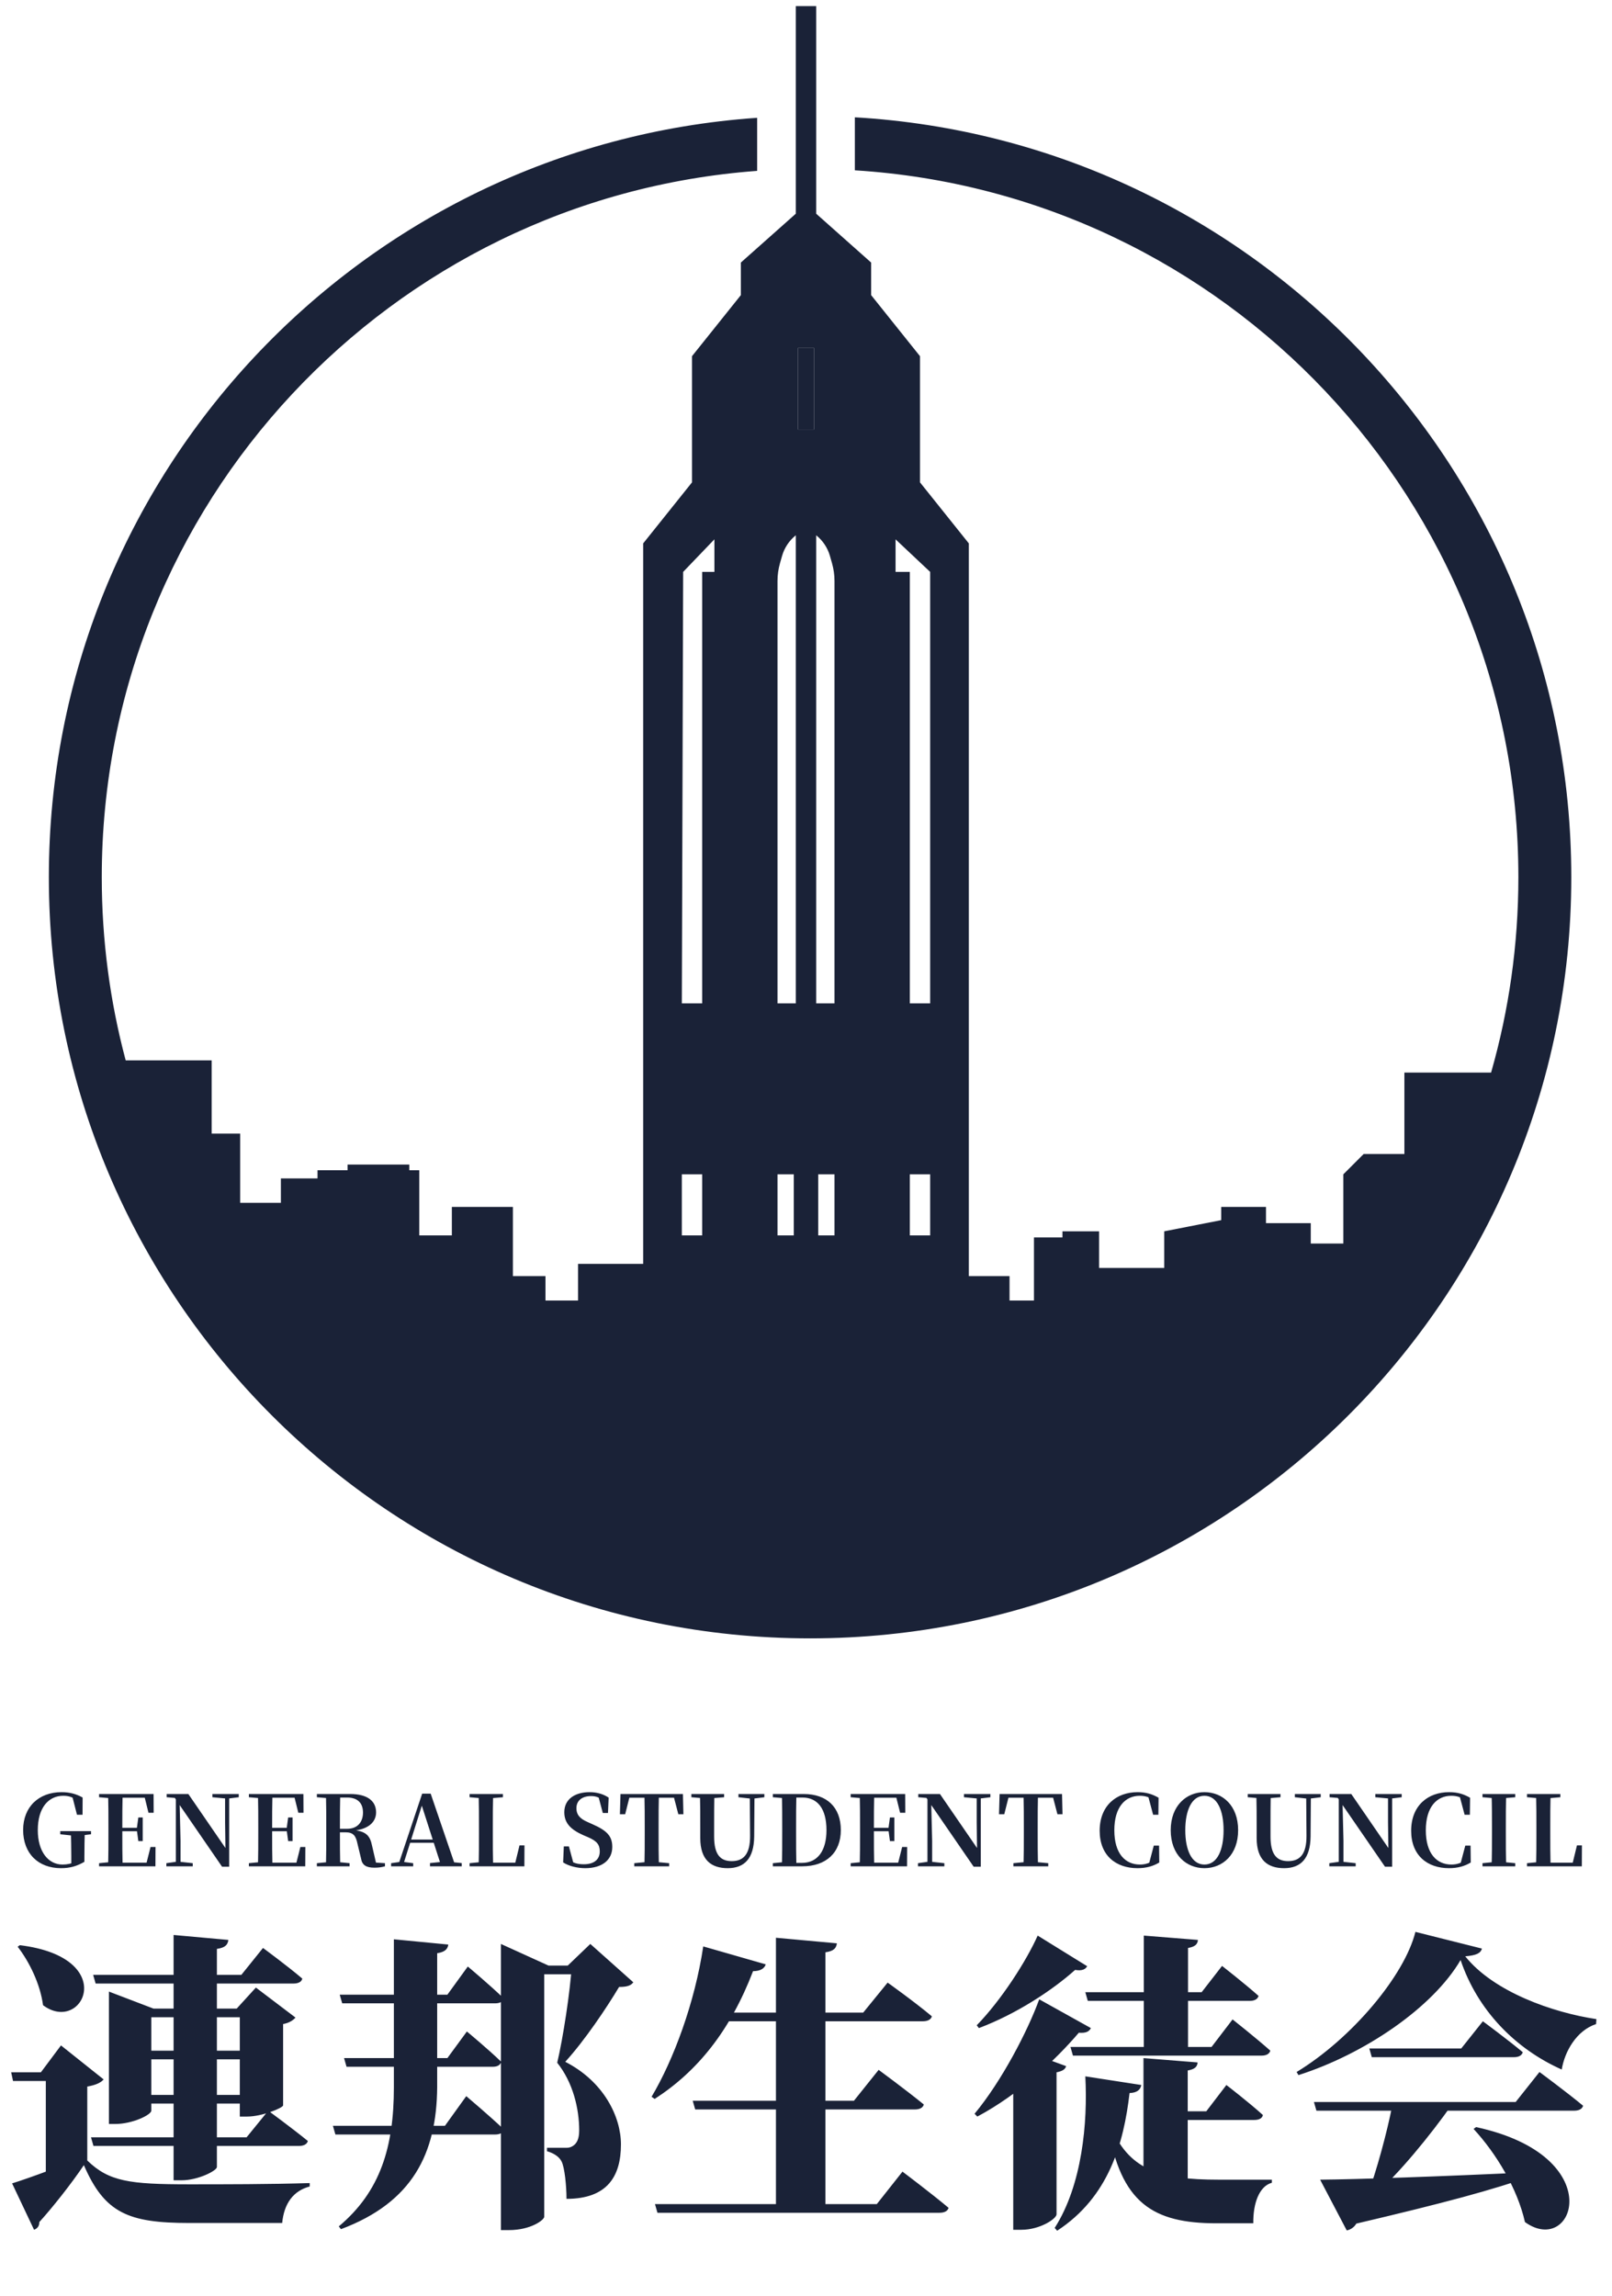 <svg width="198" height="282" viewBox="0 0 198 282" fill="none" xmlns="http://www.w3.org/2000/svg">
<path d="M29.454 246.728H29.074L31.43 244.144L36.294 247.83C36.028 248.134 35.572 248.476 34.774 248.628V258.622C34.736 258.926 32.19 259.99 30.366 259.99H29.454V246.728ZM15.774 257.33H31.658V258.394H15.774V257.33ZM15.774 251.896H31.658V252.96H15.774V251.896ZM13.38 246.728V244.638L18.852 246.728H31.734V247.792H18.586V259.268C18.586 259.762 16.306 260.902 14.14 260.902H13.38V246.728ZM21.322 237.684L28.048 238.292C27.972 238.862 27.706 239.242 26.642 239.394V266.184C26.642 266.64 24.324 267.818 22.31 267.818H21.322V237.684ZM10.72 265.386C13.38 267.97 15.926 268.312 23.184 268.312C27.44 268.312 33.216 268.312 38.042 268.16V268.578C36.028 269.11 34.888 270.668 34.66 273.062C31.468 273.062 26.908 273.062 23.222 273.062C15.774 273.062 12.848 271.846 10.302 265.956C8.744 268.274 6.388 271.238 4.83 272.948C4.83 273.48 4.564 273.746 4.184 273.898L1.486 268.198C3.804 267.476 7.832 265.956 10.72 264.778V265.386ZM10.72 256.304V265.272L5.628 267.932V255.62H1.6L1.372 254.556H5.02L7.49 251.25L12.734 255.43C12.392 255.81 11.822 256.114 10.72 256.304ZM2.436 238.938C14.786 240.458 10.15 249.958 5.286 246.31C4.944 243.726 3.614 240.99 2.17 239.128L2.436 238.938ZM11.442 242.586H29.644L32.304 239.28C32.304 239.28 35.306 241.484 37.13 243.042C37.054 243.46 36.598 243.65 36.066 243.65H11.746L11.442 242.586ZM11.176 262.536H30.29L32.95 259.268C32.95 259.268 35.952 261.472 37.814 262.992C37.7 263.41 37.282 263.6 36.712 263.6H11.48L11.176 262.536ZM41.728 245.018H54.952L57.46 241.56C57.46 241.56 60.272 243.916 61.868 245.474C61.792 245.892 61.374 246.082 60.804 246.082H42.032L41.728 245.018ZM40.892 261.13H54.648L57.27 257.482C57.27 257.482 60.196 259.952 61.906 261.586C61.792 262.004 61.374 262.194 60.804 262.194H41.196L40.892 261.13ZM42.26 252.808H54.952L57.346 249.54C57.346 249.54 60.006 251.744 61.564 253.264C61.45 253.682 61.07 253.872 60.538 253.872H42.564L42.26 252.808ZM64.642 241.446H72.356V242.51H64.642V241.446ZM61.526 241.446V238.786L67.378 241.446H66.846V272.302C66.846 272.682 65.212 273.936 62.514 273.936H61.526V241.446ZM70.228 241.446H69.734L72.508 238.786L77.79 243.498C77.486 243.916 76.992 244.068 76.042 244.068C74.522 246.614 71.824 250.642 69.43 253.264C74.18 255.696 76.27 260.028 76.27 263.41C76.27 267.324 74.598 270.098 69.582 270.098C69.582 268.502 69.354 266.222 68.974 265.5C68.708 264.968 68.1 264.512 67.188 264.246V263.828C67.872 263.828 69.088 263.828 69.506 263.828C69.848 263.828 70.038 263.79 70.304 263.638C70.836 263.334 71.14 262.764 71.14 261.7C71.14 259.002 70.38 255.81 68.442 253.378C69.164 250.338 70.038 244.6 70.228 241.446ZM48.378 238.216L55.066 238.862C54.99 239.394 54.686 239.774 53.698 239.926V256.418C53.622 264.512 50.696 270.516 41.88 273.822L41.614 273.48C46.744 269.186 48.378 263.676 48.378 256.418V238.216ZM80.45 270.744H107.696L110.85 266.754C110.85 266.754 114.384 269.414 116.512 271.2C116.398 271.618 115.98 271.808 115.372 271.808H80.754L80.45 270.744ZM85.086 258.052H104.884L107.924 254.252C107.924 254.252 111.382 256.798 113.472 258.508C113.358 258.926 112.94 259.116 112.37 259.116H85.39L85.086 258.052ZM87.48 247.222H106.024L109.026 243.536C109.026 243.536 112.332 245.892 114.46 247.678C114.346 248.096 113.928 248.286 113.32 248.286H86.948L87.48 247.222ZM95.308 238.026L102.794 238.71C102.718 239.28 102.452 239.66 101.388 239.812V271.39H95.308V238.026ZM86.378 239.09L94.054 241.294C93.902 241.788 93.408 242.13 92.496 242.13C89.684 249.464 85.656 254.442 80.412 257.824L80.032 257.558C82.73 253.036 85.352 245.968 86.378 239.09ZM133.536 241.522C133.346 241.864 132.966 242.13 132.054 241.978C129.242 244.486 124.872 247.374 120.236 249.122L119.97 248.78C123.01 245.664 126.088 240.838 127.456 237.76L133.536 241.522ZM133.992 249.122C133.802 249.502 133.46 249.768 132.51 249.692C129.66 253.036 125.176 257.254 120.046 259.99L119.704 259.648C123.048 255.62 126.24 249.464 127.646 245.588L133.992 249.122ZM130.952 253.796C130.838 254.176 130.534 254.404 129.774 254.556V271.998C129.774 272.53 127.76 273.898 125.442 273.898H124.454V253.796L125.86 251.934L130.952 253.796ZM147.102 253.34C147.064 253.834 146.798 254.176 145.886 254.328V269.186H140.452V252.808L147.102 253.34ZM147.14 238.292C147.102 238.786 146.836 239.128 145.924 239.28V252.01H140.49V237.76L147.14 238.292ZM136.348 260.978C138.59 266.564 142.428 267.742 149.686 267.742C151.13 267.742 154.512 267.742 156.222 267.742V268.122C154.664 268.54 153.904 270.668 153.942 273.1C152.878 273.1 150.446 273.1 149.42 273.1C141.668 273.1 137.602 270.668 136.082 261.092L136.348 260.978ZM140.186 256.114C140.072 256.684 139.692 257.064 138.742 257.102C138.02 263.296 136.196 269.87 129.85 274.012L129.546 273.67C132.928 268.388 133.612 260.712 133.308 255.05L140.186 256.114ZM150.636 256.114C150.636 256.114 153.448 258.28 155.12 259.8C155.044 260.218 154.626 260.408 154.056 260.408H143.644V259.344H148.166L150.636 256.114ZM150.104 241.484C150.104 241.484 152.878 243.65 154.588 245.17C154.474 245.588 154.056 245.778 153.524 245.778H133.612L133.308 244.714H147.596L150.104 241.484ZM151.396 248.058C151.396 248.058 154.284 250.338 156.032 251.896C155.918 252.314 155.5 252.504 154.968 252.504H131.788L131.484 251.44H148.812L151.396 248.058ZM181.302 261.282C197.794 264.854 193.348 277.318 187.306 272.948C186.394 268.882 183.81 264.55 180.998 261.51L181.302 261.282ZM161.39 258.204H186.166L189.092 254.518C189.092 254.518 192.436 256.988 194.45 258.66C194.336 259.078 193.918 259.268 193.348 259.268H161.694L161.39 258.204ZM168.192 251.63H179.478L182.138 248.286C182.138 248.286 185.178 250.528 187.04 252.086C186.926 252.504 186.508 252.694 185.976 252.694H168.496L168.192 251.63ZM162.15 267.742C166.672 267.704 176.78 267.362 187.952 266.83L187.99 267.324C183.658 268.92 177.274 270.63 166.596 273.138C166.33 273.594 165.874 273.898 165.418 273.974L162.15 267.742ZM171.042 258.47H178.376C175.64 262.346 171.764 267.096 168.686 269.756H167.926C169.028 266.868 170.396 261.852 171.042 258.47ZM179.402 240.762C175.982 246.614 167.584 252.314 159.49 254.898L159.262 254.518C166.026 250.414 172.524 242.662 173.854 237.304L182.024 239.356C181.872 239.926 181.34 240.192 179.972 240.306C183.468 244.676 190.726 247.222 196.084 248.02L196.046 248.628C193.614 249.426 192.17 252.048 191.828 254.214C186.128 251.668 181.492 246.956 179.402 240.762Z" fill="#1A2237"/>
<path d="M7.486 229.478C4.714 229.478 2.842 227.69 2.842 224.786C2.842 221.954 4.762 220.142 7.558 220.142C8.602 220.142 9.406 220.382 10.15 220.802L10.138 222.914H9.454L8.842 220.514L9.706 220.838V221.33C9.034 220.79 8.518 220.586 7.774 220.586C5.986 220.586 4.642 222.014 4.642 224.81C4.642 227.438 5.926 229.034 7.678 229.034C8.278 229.034 8.794 228.914 9.334 228.674L8.758 229.034V228.05C8.758 226.994 8.734 225.998 8.71 224.93H10.414C10.39 225.926 10.366 226.934 10.366 228.098V228.698C9.43 229.238 8.602 229.478 7.486 229.478ZM7.402 225.314V224.93H11.182V225.314L9.742 225.494H9.07L7.402 225.314ZM12.167 229.25V228.866L14.003 228.686H14.171V229.25H12.167ZM13.283 229.25C13.319 227.906 13.319 226.502 13.319 225.098V224.534C13.319 223.13 13.319 221.75 13.283 220.37H15.059C15.023 221.726 15.023 223.13 15.023 224.606V224.942C15.023 226.478 15.023 227.87 15.059 229.25H13.283ZM14.171 229.25V228.806H18.767L17.903 229.214L18.491 226.874H19.103L19.091 229.25H14.171ZM14.171 224.942V224.522H17.123V224.942H14.171ZM16.991 226.154L16.811 224.822V224.57L16.991 223.25H17.531V226.154H16.991ZM12.167 220.766V220.37H14.171V220.922H14.003L12.167 220.766ZM18.239 222.674L17.675 220.394L18.515 220.826H14.171V220.37H18.863L18.875 222.674H18.239ZM20.435 229.25V228.866L21.695 228.686H22.031L23.675 228.866V229.25H20.435ZM21.599 229.25V220.694H22.043L22.175 226.13V229.25H21.599ZM26.087 220.766V220.37H29.327V220.766L28.067 220.922H27.755L26.087 220.766ZM27.275 229.298L21.911 221.498L21.875 221.462L21.479 220.85L20.471 220.766V220.37H23.135L27.923 227.342L27.695 227.426L27.647 223.862V220.37H28.151V229.298H27.275ZM30.57 229.25V228.866L32.406 228.686H32.574V229.25H30.57ZM31.686 229.25C31.722 227.906 31.722 226.502 31.722 225.098V224.534C31.722 223.13 31.722 221.75 31.686 220.37H33.462C33.426 221.726 33.426 223.13 33.426 224.606V224.942C33.426 226.478 33.426 227.87 33.462 229.25H31.686ZM32.574 229.25V228.806H37.17L36.306 229.214L36.894 226.874H37.506L37.494 229.25H32.574ZM32.574 224.942V224.522H35.526V224.942H32.574ZM35.394 226.154L35.214 224.822V224.57L35.394 223.25H35.934V226.154H35.394ZM30.57 220.766V220.37H32.574V220.922H32.406L30.57 220.766ZM36.642 222.674L36.078 220.394L36.918 220.826H32.574V220.37H37.266L37.278 222.674H36.642ZM38.922 229.25V228.866L40.758 228.686H41.106L42.942 228.866V229.25H38.922ZM40.038 229.25C40.074 227.906 40.074 226.502 40.074 225.098V224.534C40.074 223.13 40.074 221.75 40.038 220.37H41.79C41.754 221.738 41.754 223.106 41.754 224.714V225.026C41.754 226.478 41.754 227.87 41.79 229.25H40.038ZM45.99 229.418C44.994 229.418 44.478 229.118 44.346 228.29L43.914 226.502C43.71 225.506 43.41 225.074 42.438 225.074H40.95V224.642H42.63C43.974 224.642 44.586 223.754 44.586 222.65C44.586 221.474 43.926 220.802 42.63 220.802H40.926V220.37H43.026C45.066 220.37 46.194 221.186 46.194 222.626C46.194 223.754 45.33 224.774 43.062 224.906V224.774C44.958 224.87 45.45 225.47 45.702 226.73L46.254 229.118L45.414 228.746L47.286 228.866V229.25C46.866 229.358 46.53 229.418 45.99 229.418ZM38.922 220.766V220.37H40.926V220.922H40.758L38.922 220.766ZM48.039 229.25V228.866L49.227 228.698H49.455L50.751 228.866V229.25H48.039ZM48.867 229.25L51.855 220.322H52.899L55.947 229.25H54.207L51.675 221.378H51.927L51.891 221.546L49.467 229.25H48.867ZM50.199 226.358L50.283 225.962H54.087L54.171 226.358H50.199ZM52.815 229.25V228.854L54.435 228.686H55.047L56.715 228.854V229.25H52.815ZM57.678 229.25V228.866L59.514 228.686H59.694L59.681 229.25H57.678ZM58.794 229.25C58.83 227.906 58.83 226.502 58.83 225.35V224.534C58.83 223.13 58.83 221.738 58.794 220.37H60.569C60.533 221.738 60.533 223.13 60.533 224.462V225.206C60.533 226.478 60.533 227.87 60.569 229.25H58.794ZM59.681 229.25L59.694 228.806H64.037L63.197 229.202L63.809 226.682H64.421L64.409 229.25H59.681ZM57.678 220.766V220.37H61.77V220.766L59.91 220.922H59.514L57.678 220.766ZM71.881 229.478C70.885 229.478 69.841 229.214 69.169 228.77L69.253 226.802H69.877L70.489 229.07L69.745 228.746L69.613 228.302C70.405 228.854 70.909 228.998 71.725 228.998C72.949 228.998 73.669 228.422 73.669 227.414C73.669 226.586 73.309 226.142 72.229 225.674L71.665 225.434C70.129 224.75 69.313 223.97 69.313 222.602C69.313 221.018 70.597 220.142 72.421 220.142C73.357 220.142 74.137 220.394 74.761 220.814L74.677 222.698H74.041L73.465 220.526L74.257 220.862L74.341 221.342C73.669 220.814 73.273 220.622 72.601 220.622C71.533 220.622 70.801 221.15 70.801 222.11C70.801 222.962 71.293 223.43 72.181 223.814L72.769 224.078C74.581 224.87 75.205 225.566 75.205 226.874C75.205 228.446 73.993 229.478 71.881 229.478ZM77.906 229.25V228.866L79.79 228.686H80.258L82.19 228.866V229.25H77.906ZM79.154 229.25C79.19 227.906 79.19 226.502 79.19 225.098V224.534C79.19 223.13 79.19 221.75 79.154 220.37H80.93C80.894 221.726 80.894 223.13 80.894 224.534V225.098C80.894 226.478 80.894 227.87 80.93 229.25H79.154ZM76.142 222.854L76.214 220.37H83.882L83.942 222.854H83.318L82.67 220.37L83.474 220.826H76.598L77.414 220.37L76.79 222.854H76.142ZM89.385 229.478C87.392 229.478 86.013 228.506 86.013 225.782V224.45C86.013 223.094 86.013 221.726 85.977 220.37H87.74C87.716 221.714 87.716 223.07 87.716 224.45V225.602C87.716 227.81 88.484 228.614 89.876 228.614C91.353 228.614 92.144 227.726 92.132 225.506L92.097 220.37H92.672L92.636 225.602C92.6 228.254 91.472 229.478 89.385 229.478ZM84.921 220.766V220.37H88.941V220.766L87.069 220.922H86.745L84.921 220.766ZM90.704 220.766V220.37H93.885V220.766L92.54 220.934H92.204L90.704 220.766ZM94.927 229.25V228.866L96.763 228.686H96.931V229.25H94.927ZM96.043 229.25C96.079 227.906 96.079 226.502 96.079 224.942V224.57C96.079 223.13 96.079 221.75 96.043 220.37H97.819C97.783 221.726 97.783 223.13 97.783 224.57V224.942C97.783 226.478 97.783 227.87 97.819 229.25H96.043ZM96.931 229.25V228.83H98.491C100.435 228.83 101.515 227.33 101.515 224.81C101.515 222.194 100.435 220.802 98.563 220.802H96.931V220.37H98.731C101.587 220.37 103.279 222.026 103.279 224.798C103.279 227.558 101.491 229.25 98.539 229.25H96.931ZM94.927 220.766V220.37H96.931V220.922H96.763L94.927 220.766ZM104.486 229.25V228.866L106.322 228.686H106.49V229.25H104.486ZM105.602 229.25C105.638 227.906 105.638 226.502 105.638 225.098V224.534C105.638 223.13 105.638 221.75 105.602 220.37H107.378C107.342 221.726 107.342 223.13 107.342 224.606V224.942C107.342 226.478 107.342 227.87 107.378 229.25H105.602ZM106.49 229.25V228.806H111.086L110.222 229.214L110.81 226.874H111.422L111.41 229.25H106.49ZM106.49 224.942V224.522H109.442V224.942H106.49ZM109.31 226.154L109.13 224.822V224.57L109.31 223.25H109.85V226.154H109.31ZM104.486 220.766V220.37H106.49V220.922H106.322L104.486 220.766ZM110.558 222.674L109.994 220.394L110.834 220.826H106.49V220.37H111.182L111.194 222.674H110.558ZM112.754 229.25V228.866L114.014 228.686H114.35L115.994 228.866V229.25H112.754ZM113.918 229.25V220.694H114.362L114.494 226.13V229.25H113.918ZM118.406 220.766V220.37H121.646V220.766L120.386 220.922H120.074L118.406 220.766ZM119.594 229.298L114.23 221.498L114.194 221.462L113.798 220.85L112.79 220.766V220.37H115.454L120.242 227.342L120.014 227.426L119.966 223.862V220.37H120.47V229.298H119.594ZM124.471 229.25V228.866L126.355 228.686H126.823L128.755 228.866V229.25H124.471ZM125.719 229.25C125.755 227.906 125.755 226.502 125.755 225.098V224.534C125.755 223.13 125.755 221.75 125.719 220.37H127.495C127.459 221.726 127.459 223.13 127.459 224.534V225.098C127.459 226.478 127.459 227.87 127.495 229.25H125.719ZM122.707 222.854L122.779 220.37H130.447L130.507 222.854H129.883L129.235 220.37L130.039 220.826H123.163L123.979 220.37L123.355 222.854H122.707ZM139.715 229.478C137.075 229.478 135.071 227.93 135.071 224.882C135.071 221.786 137.135 220.142 139.727 220.142C140.795 220.142 141.527 220.382 142.307 220.826L142.283 222.914H141.635L140.999 220.526L141.863 220.814V221.21C141.239 220.778 140.711 220.586 140.003 220.586C138.215 220.586 136.871 221.966 136.871 224.822C136.871 227.69 138.215 229.034 140.015 229.034C140.699 229.034 141.275 228.842 141.935 228.362V228.794L141.095 229.07L141.719 226.706H142.367L142.391 228.782C141.635 229.238 140.795 229.478 139.715 229.478ZM147.938 229.478C145.73 229.478 143.798 227.858 143.798 224.81C143.798 221.798 145.73 220.142 147.938 220.142C150.158 220.142 152.078 221.774 152.078 224.81C152.078 227.834 150.17 229.478 147.938 229.478ZM147.938 229.034C149.534 229.034 150.29 227.21 150.29 224.81C150.29 222.422 149.534 220.586 147.938 220.586C146.354 220.586 145.586 222.422 145.586 224.81C145.586 227.21 146.354 229.034 147.938 229.034ZM157.725 229.478C155.733 229.478 154.353 228.506 154.353 225.782V224.45C154.353 223.094 154.353 221.726 154.317 220.37H156.081C156.057 221.714 156.057 223.07 156.057 224.45V225.602C156.057 227.81 156.825 228.614 158.217 228.614C159.693 228.614 160.485 227.726 160.473 225.506L160.437 220.37H161.013L160.977 225.602C160.941 228.254 159.813 229.478 157.725 229.478ZM153.261 220.766V220.37H157.281V220.766L155.409 220.922H155.085L153.261 220.766ZM159.045 220.766V220.37H162.225V220.766L160.881 220.934H160.545L159.045 220.766ZM163.277 229.25V228.866L164.537 228.686H164.873L166.517 228.866V229.25H163.277ZM164.441 229.25V220.694H164.885L165.017 226.13V229.25H164.441ZM168.929 220.766V220.37H172.169V220.766L170.909 220.922H170.597L168.929 220.766ZM170.117 229.298L164.753 221.498L164.717 221.462L164.321 220.85L163.313 220.766V220.37H165.977L170.765 227.342L170.537 227.426L170.489 223.862V220.37H170.993V229.298H170.117ZM177.975 229.478C175.335 229.478 173.331 227.93 173.331 224.882C173.331 221.786 175.395 220.142 177.987 220.142C179.055 220.142 179.787 220.382 180.567 220.826L180.543 222.914H179.895L179.259 220.526L180.123 220.814V221.21C179.499 220.778 178.971 220.586 178.263 220.586C176.475 220.586 175.131 221.966 175.131 224.822C175.131 227.69 176.475 229.034 178.275 229.034C178.959 229.034 179.535 228.842 180.195 228.362V228.794L179.355 229.07L179.979 226.706H180.627L180.651 228.782C179.895 229.238 179.055 229.478 177.975 229.478ZM182.093 229.25V228.866L183.929 228.686H184.253L186.113 228.866V229.25H182.093ZM183.209 229.25C183.257 227.906 183.257 226.502 183.257 225.098V224.534C183.257 223.13 183.257 221.75 183.209 220.37H184.997C184.961 221.726 184.961 223.13 184.961 224.534V225.098C184.961 226.478 184.961 227.87 184.997 229.25H183.209ZM182.093 220.766V220.37H186.113V220.766L184.253 220.922H183.929L182.093 220.766ZM187.562 229.25V228.866L189.398 228.686H189.578L189.566 229.25H187.562ZM188.678 229.25C188.714 227.906 188.714 226.502 188.714 225.35V224.534C188.714 223.13 188.714 221.738 188.678 220.37H190.454C190.418 221.738 190.418 223.13 190.418 224.462V225.206C190.418 226.478 190.418 227.87 190.454 229.25H188.678ZM189.566 229.25L189.578 228.806H193.922L193.082 229.202L193.694 226.682H194.306L194.294 229.25H189.566ZM187.562 220.766V220.37H191.654V220.766L189.794 220.922H189.398L187.562 220.766Z" fill="#1A2237"/>
<path fill-rule="evenodd" clip-rule="evenodd" d="M99.5 201.25C151.139 201.25 193 159.389 193 107.75C193 57.958 154.079 17.256 105 14.409V20.921C150.486 23.759 186.5 61.549 186.5 107.75C186.5 116.075 185.331 124.127 183.148 131.75H172.5V141.75H167.5L165 144.25V152.75H161V150.25H155.5V148.25H150V149.879L143 151.25V155.75H135V151.25H130.5V152H127V159.75H124V156.75H119V66.75L113 59.25V43.75L107 36.25V32.25L100.25 26.25V0.75H97.75V26.25L91 32.25V36.25L85 43.75V59.25L79 66.75V155.25H71V159.75H67V156.75H63V148.25H55.5V151.75H51.5V143.75H50.273H42.694H39V144.75H34.5V147.75H29.5V139.25H26V130.25H15.438C13.521 123.073 12.5 115.531 12.5 107.75C12.5 61.888 47.987 24.314 93 20.989V14.472C44.394 17.81 6 58.296 6 107.75C6 159.389 47.861 201.25 99.5 201.25ZM98 52.75V42.75H100V52.75H98ZM95.5 71.36C95.5 70.624 95.603 69.891 95.805 69.182L96.06 68.289C96.346 67.288 96.937 66.4 97.75 65.75V65.75V123.25H95.5V71.36ZM83.911 70.25L87.75 66.25V70.25H86.25V123.25H83.75L83.911 70.25ZM86.25 144.25H83.75V151.75H86.25V144.25ZM97.5 144.25H95.5V151.75H97.5V144.25ZM102.5 71.36C102.5 70.624 102.397 69.891 102.195 69.182L101.94 68.289C101.654 67.288 101.063 66.4 100.25 65.75V65.75V123.25H102.5V71.36ZM114.25 70.25L110 66.25V70.25H111.75V123.25H114.25V70.25ZM111.75 144.25H114.25V151.75H111.75V144.25ZM100.5 144.25H102.5V151.75H100.5V144.25Z" fill="#1A2237"/>
<path fill-rule="evenodd" clip-rule="evenodd" d="M98 42.75H100V52.75H98V42.75Z" fill="#1A2237"/>
<path d="M50.273 143.75V143.051H42.694V143.75H50.273Z" fill="#1A2237"/>
</svg>

